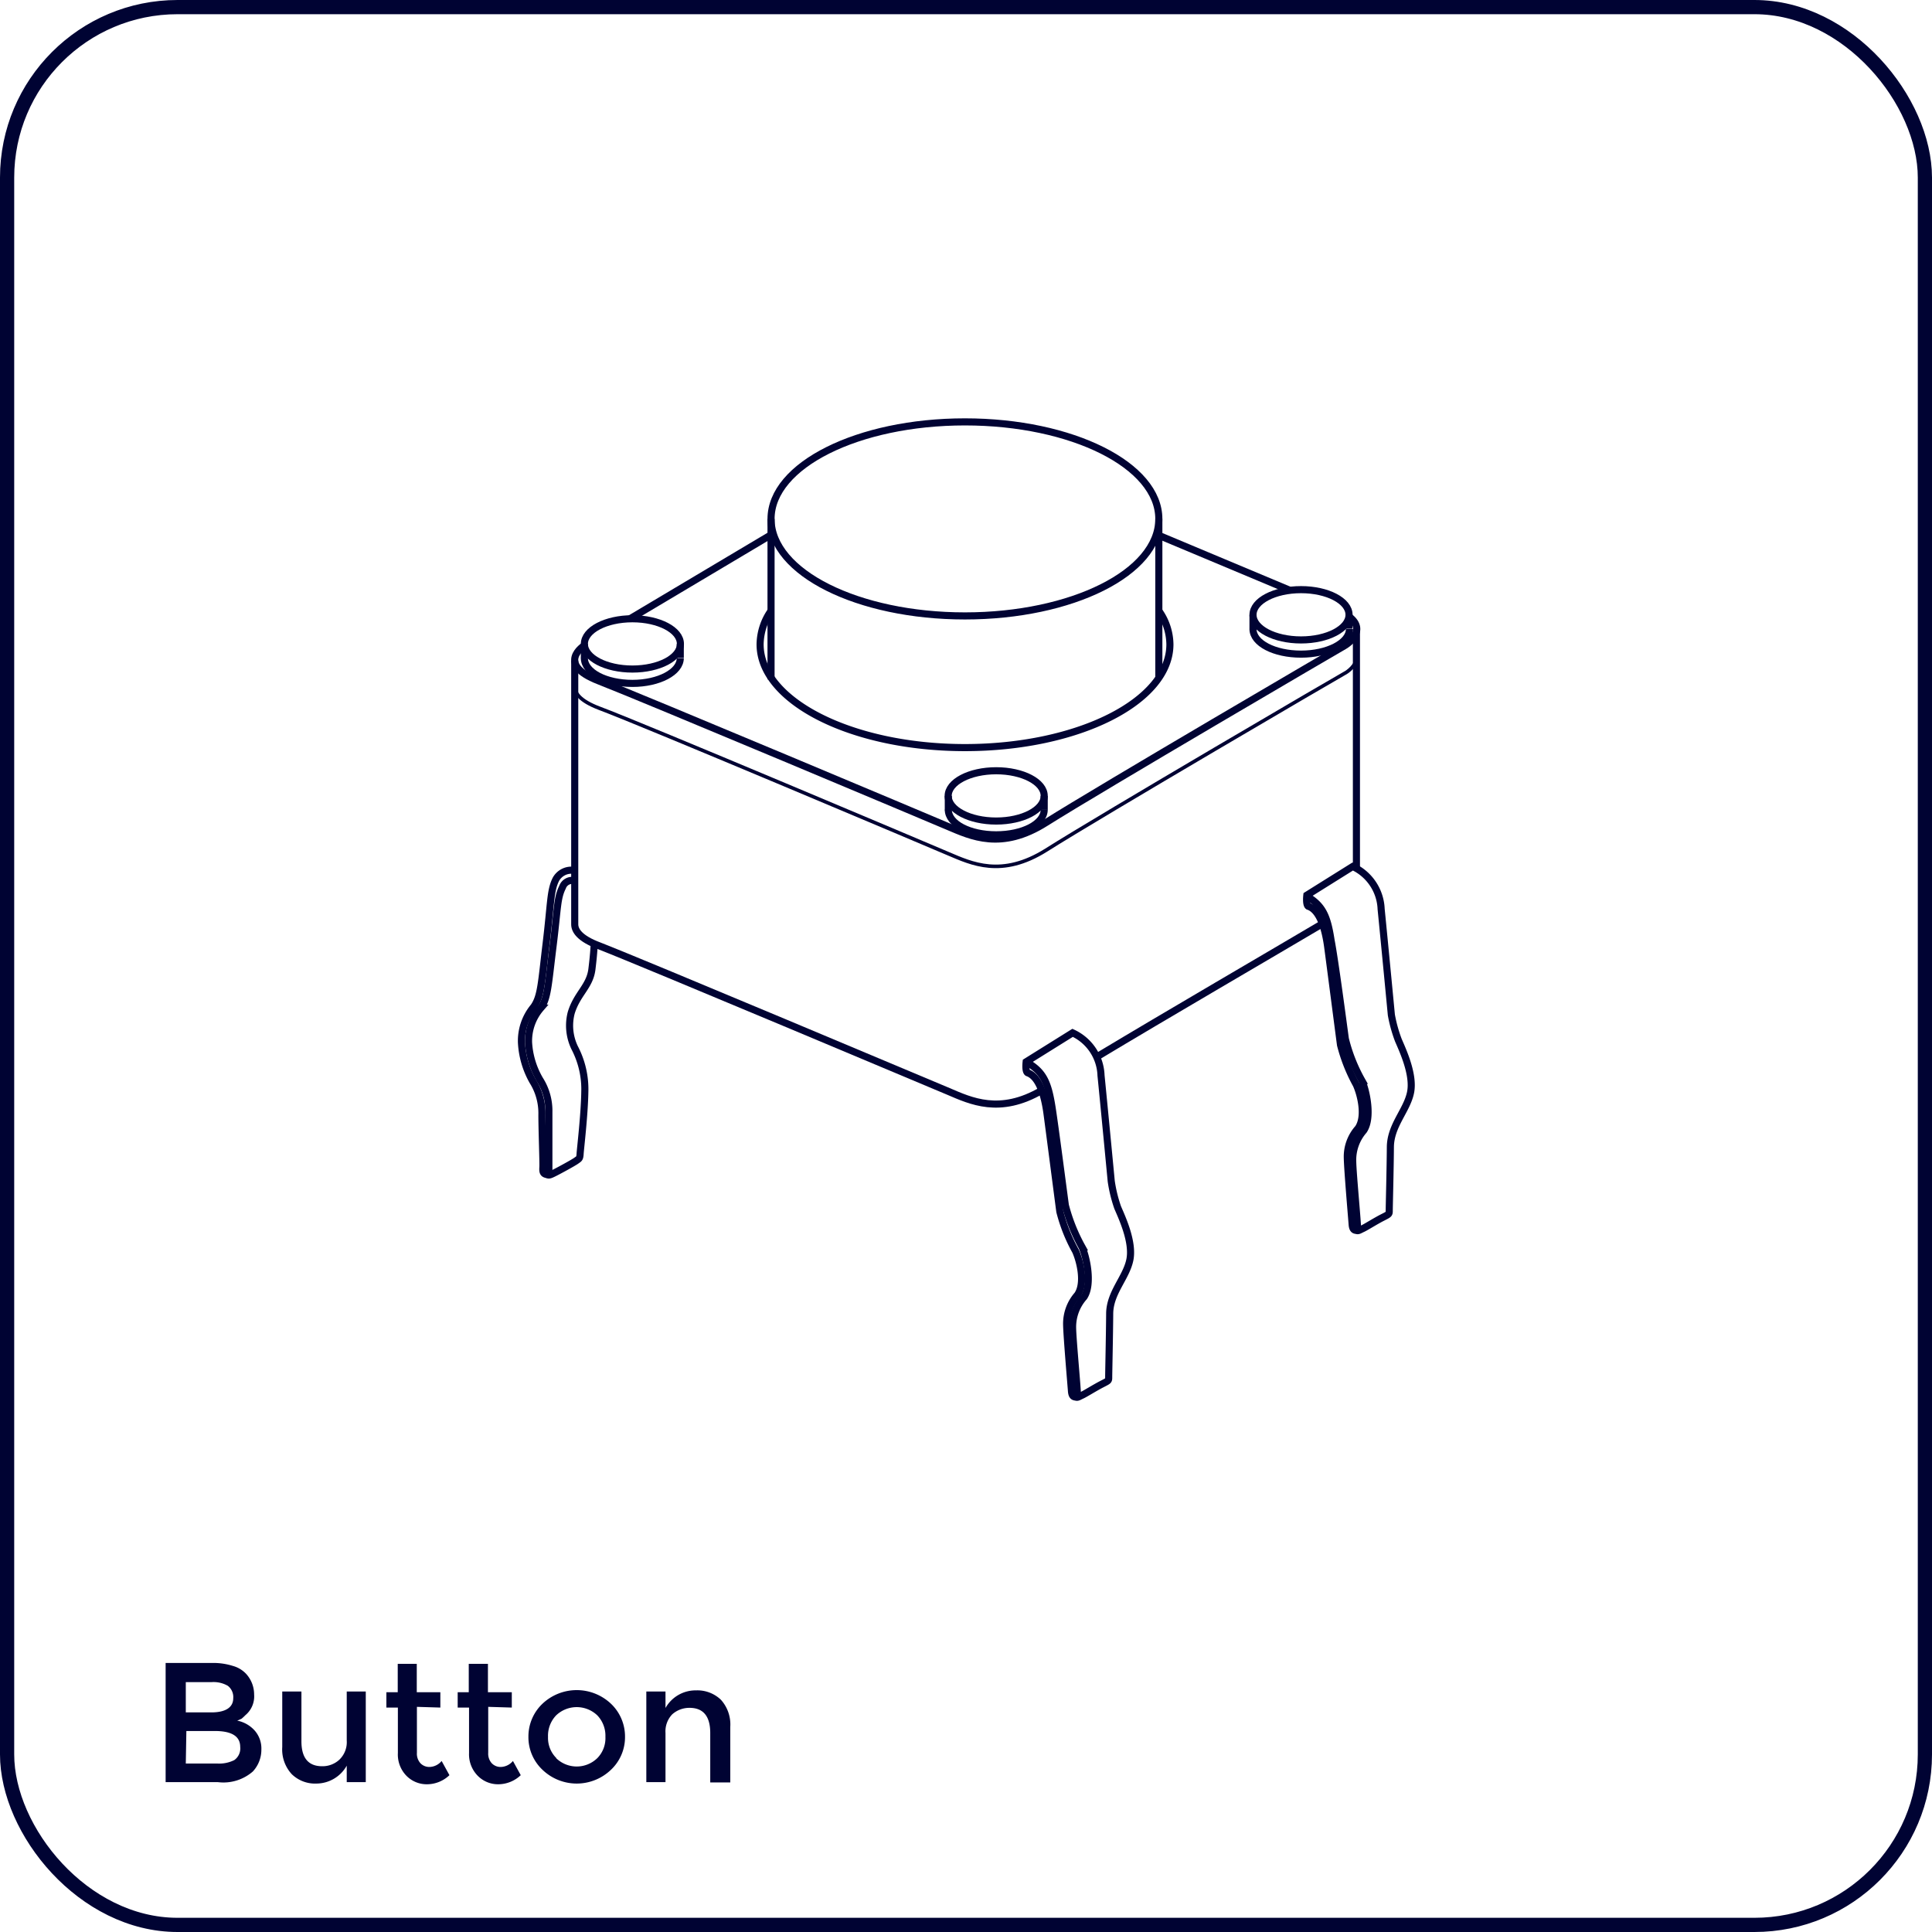 <svg xmlns="http://www.w3.org/2000/svg" viewBox="0 0 136.01 136.01"><defs><style>.cls-1,.cls-2,.cls-3{fill:none;stroke:#000333;stroke-miterlimit:10;}.cls-1{stroke-width:0.5px;}.cls-2{stroke-width:0.25px;}.cls-4{fill:#000333;}</style></defs><g id="Layer_2" data-name="Layer 2"><g id="HOME"><path class="cls-1" d="M54.28,43a4.2,4.2,0,0,0-.77,2.36c0,4,6.46,7.27,14.42,7.27s14.43-3.25,14.43-7.27A4.14,4.14,0,0,0,81.58,43"/><ellipse class="cls-1" cx="67.93" cy="36.53" rx="13.65" ry="6.83"/><line class="cls-1" x1="54.28" y1="36.53" x2="54.28" y2="47.83"/><line class="cls-1" x1="81.58" y1="36.53" x2="81.58" y2="47.71"/><ellipse class="cls-1" cx="91.59" cy="43.28" rx="3.38" ry="1.77"/><line class="cls-1" x1="88.21" y1="43.28" x2="88.21" y2="44.3"/><line class="cls-1" x1="94.97" y1="43.28" x2="94.97" y2="44.26"/><path class="cls-1" d="M88.21,44.28c0,1,1.51,1.77,3.38,1.77S95,45.26,95,44.28"/><ellipse class="cls-1" cx="44.52" cy="45.33" rx="3.38" ry="1.77"/><line class="cls-1" x1="41.14" y1="45.33" x2="41.14" y2="46.35"/><line class="cls-1" x1="47.89" y1="45.33" x2="47.89" y2="46.31"/><path class="cls-1" d="M41.14,46.33c0,1,1.51,1.78,3.38,1.78s3.37-.8,3.37-1.78"/><ellipse class="cls-1" cx="70.13" cy="56.03" rx="3.38" ry="1.77"/><line class="cls-1" x1="66.76" y1="56.03" x2="66.76" y2="57.04"/><line class="cls-1" x1="73.51" y1="56.03" x2="73.51" y2="57.01"/><path class="cls-1" d="M66.76,57c0,1,1.51,1.77,3.37,1.77S73.51,58,73.51,57"/><path class="cls-1" d="M41.14,45.44s-2.07,1.3,1,2.49,23.68,9.86,24.59,10.25c1.63.69,3.76,1.72,6.9-.27,3.77-2.38,20.81-12.34,21-12.44s1.65-1.07.35-2.06"/><path class="cls-2" d="M40.46,48.33c0,.45.35,1,1.71,1.52C45.26,51,65.85,59.71,66.76,60.1c1.63.69,3.76,1.72,6.9-.26,3.77-2.39,20.81-12.35,21-12.44s.89-.58.87-1.23"/><line class="cls-1" x1="95.49" y1="61.12" x2="95.49" y2="44.3"/><path class="cls-1" d="M77.15,74.44C82,71.52,89.77,67,93.06,65.05"/><path class="cls-1" d="M40.46,46.5V65.07c0,.44.35,1,1.71,1.51,3.09,1.2,23.68,9.87,24.59,10.25,1.57.67,3.62,1.66,6.58-.07"/><path class="cls-1" d="M95.23,61a3.45,3.45,0,0,1,2,3c.24,2.4.72,7.45.72,7.45a10,10,0,0,0,.49,1.77c.28.66,1.12,2.42.86,3.69s-1.41,2.32-1.42,3.85-.08,4.18-.08,4.45,0,.26-.49.51-1.15.67-1.37.77-.3.17-.42.14-.3,0-.33-.43-.32-3.77-.34-4.66a3,3,0,0,1,.76-2.11c.58-.85.17-2.41-.13-3.07a11.85,11.85,0,0,1-1.11-2.8c-.12-.91-.73-5.61-.9-6.88s-.55-2.61-1.37-2.88c-.18-.12-.1-.78-.1-.78Z"/><path class="cls-1" d="M75.51,72.71a3.43,3.43,0,0,1,2,3c.24,2.4.72,7.45.72,7.45A10,10,0,0,0,78.68,85c.28.66,1.12,2.42.86,3.69S78.13,91,78.12,92.48s-.07,4.18-.07,4.46,0,.25-.5.51-1.15.67-1.37.77-.3.17-.42.14-.3,0-.33-.43-.32-3.77-.34-4.66a3.08,3.08,0,0,1,.76-2.11c.58-.85.17-2.41-.13-3.08a11.6,11.6,0,0,1-1.11-2.79c-.12-.91-.73-5.61-.9-6.88s-.55-2.61-1.37-2.89c-.18-.11-.1-.77-.1-.77Z"/><path class="cls-1" d="M75.86,98.37c0-.55-.33-3.94-.35-4.86a3.17,3.17,0,0,1,.8-2.2c.6-.9.18-2.83-.14-3.53A12.44,12.44,0,0,1,75,84.85c-.13-.95-.73-5.58-.94-6.91-.28-1.76-.61-2.51-1.83-3.19"/><path class="cls-1" d="M95.58,86.65c0-.55-.33-3.94-.35-4.85A3.16,3.16,0,0,1,96,79.59c.61-.89.19-2.83-.13-3.53a11.63,11.63,0,0,1-1.16-2.93c-.13-.95-.74-5.58-1-6.91-.27-1.76-.6-2.51-1.82-3.19"/><line class="cls-1" x1="44.35" y1="43.56" x2="54.28" y2="37.65"/><line class="cls-1" x1="81.58" y1="37.69" x2="90.79" y2="41.55"/><path class="cls-1" d="M40.46,61.28a1.25,1.25,0,0,0-1.33.63c-.4.81-.34,1.68-.68,4.49s-.36,3.73-.87,4.47a3.76,3.76,0,0,0-.87,2.52,6.17,6.17,0,0,0,.79,2.72,4.24,4.24,0,0,1,.65,2.37c0,1.06.09,3.38.07,3.68s0,.45.21.51.2.1.58-.09,1.37-.73,1.56-.87.25-.13.27-.49.3-2.67.33-4.33a6.3,6.3,0,0,0-.71-3.12,3.59,3.59,0,0,1-.25-2.46c.41-1.36,1.31-1.86,1.46-3.08s.16-1.79.16-1.79"/><path class="cls-1" d="M40.46,62a.72.72,0,0,0-.86.46c-.39.78-.33,1.46-.67,4.18s-.36,3.61-.86,4.33a3.54,3.54,0,0,0-.86,2.43A5.84,5.84,0,0,0,38,76a4.1,4.1,0,0,1,.64,2.3c0,1,0,4.06,0,4.35"/><rect class="cls-3" x="0.5" y="0.5" width="135.01" height="135.01" rx="12"/><path class="cls-4" d="M15.34,125.46H11.66v-8.39h3.27a4.57,4.57,0,0,1,1.47.21,2,2,0,0,1,.92.55,2.15,2.15,0,0,1,.57,1.46,1.72,1.72,0,0,1-.62,1.46A2.89,2.89,0,0,1,17,121l-.3.13a2.23,2.23,0,0,1,1.24.71,1.91,1.91,0,0,1,.46,1.32,2.25,2.25,0,0,1-.6,1.55A3.15,3.15,0,0,1,15.34,125.46Zm-2.26-4.91h1.8c1,0,1.54-.35,1.54-1a1,1,0,0,0-.38-.87,2,2,0,0,0-1.15-.26H13.08Zm0,3.6H15.3a2.38,2.38,0,0,0,1.19-.24,1,1,0,0,0,.42-.93c0-.75-.6-1.12-1.79-1.12h-2Z"/><path class="cls-4" d="M24.41,122.53v-3.45h1.34v6.38H24.41V124.3a2.46,2.46,0,0,1-2.13,1.26,2.35,2.35,0,0,1-1.74-.66,2.56,2.56,0,0,1-.67-1.91v-3.91h1.35v3.5c0,1.17.48,1.76,1.46,1.76a1.74,1.74,0,0,0,1.21-.46A1.71,1.71,0,0,0,24.41,122.53Z"/><path class="cls-4" d="M29.35,120.16v3.24a1,1,0,0,0,.24.72.86.86,0,0,0,.67.27,1.14,1.14,0,0,0,.83-.42l.55,1a2.3,2.3,0,0,1-1.56.64,2,2,0,0,1-1.47-.6,2.14,2.14,0,0,1-.6-1.6v-3.2H27.2v-1.08H28v-2h1.34v2H31v1.08Z"/><path class="cls-4" d="M34.37,120.16v3.24a1,1,0,0,0,.24.72.85.85,0,0,0,.67.27,1.15,1.15,0,0,0,.83-.42l.55,1a2.31,2.31,0,0,1-1.57.64,2,2,0,0,1-1.46-.6,2.15,2.15,0,0,1-.61-1.6v-3.2h-.8v-1.08H33v-2h1.35v2h1.68v1.08Z"/><path class="cls-4" d="M43,124.6a3.48,3.48,0,0,1-4.8,0,3.15,3.15,0,0,1-1-2.33,3.18,3.18,0,0,1,1-2.34,3.51,3.51,0,0,1,4.8,0,3.18,3.18,0,0,1,1,2.34A3.15,3.15,0,0,1,43,124.6Zm-3.85-.83a2.08,2.08,0,0,0,2.9,0,2,2,0,0,0,.57-1.5,2.07,2.07,0,0,0-.57-1.51,2.1,2.1,0,0,0-2.9,0,2.07,2.07,0,0,0-.57,1.51A2,2,0,0,0,39.17,123.77Z"/><path class="cls-4" d="M46.85,122v3.46H45.5v-6.38h1.35v1.16A2.43,2.43,0,0,1,49,119a2.39,2.39,0,0,1,1.75.66,2.59,2.59,0,0,1,.66,1.91v3.91H50V122c0-1.18-.49-1.77-1.46-1.77a1.81,1.81,0,0,0-1.22.46A1.73,1.73,0,0,0,46.85,122Z"/></g></g></svg>